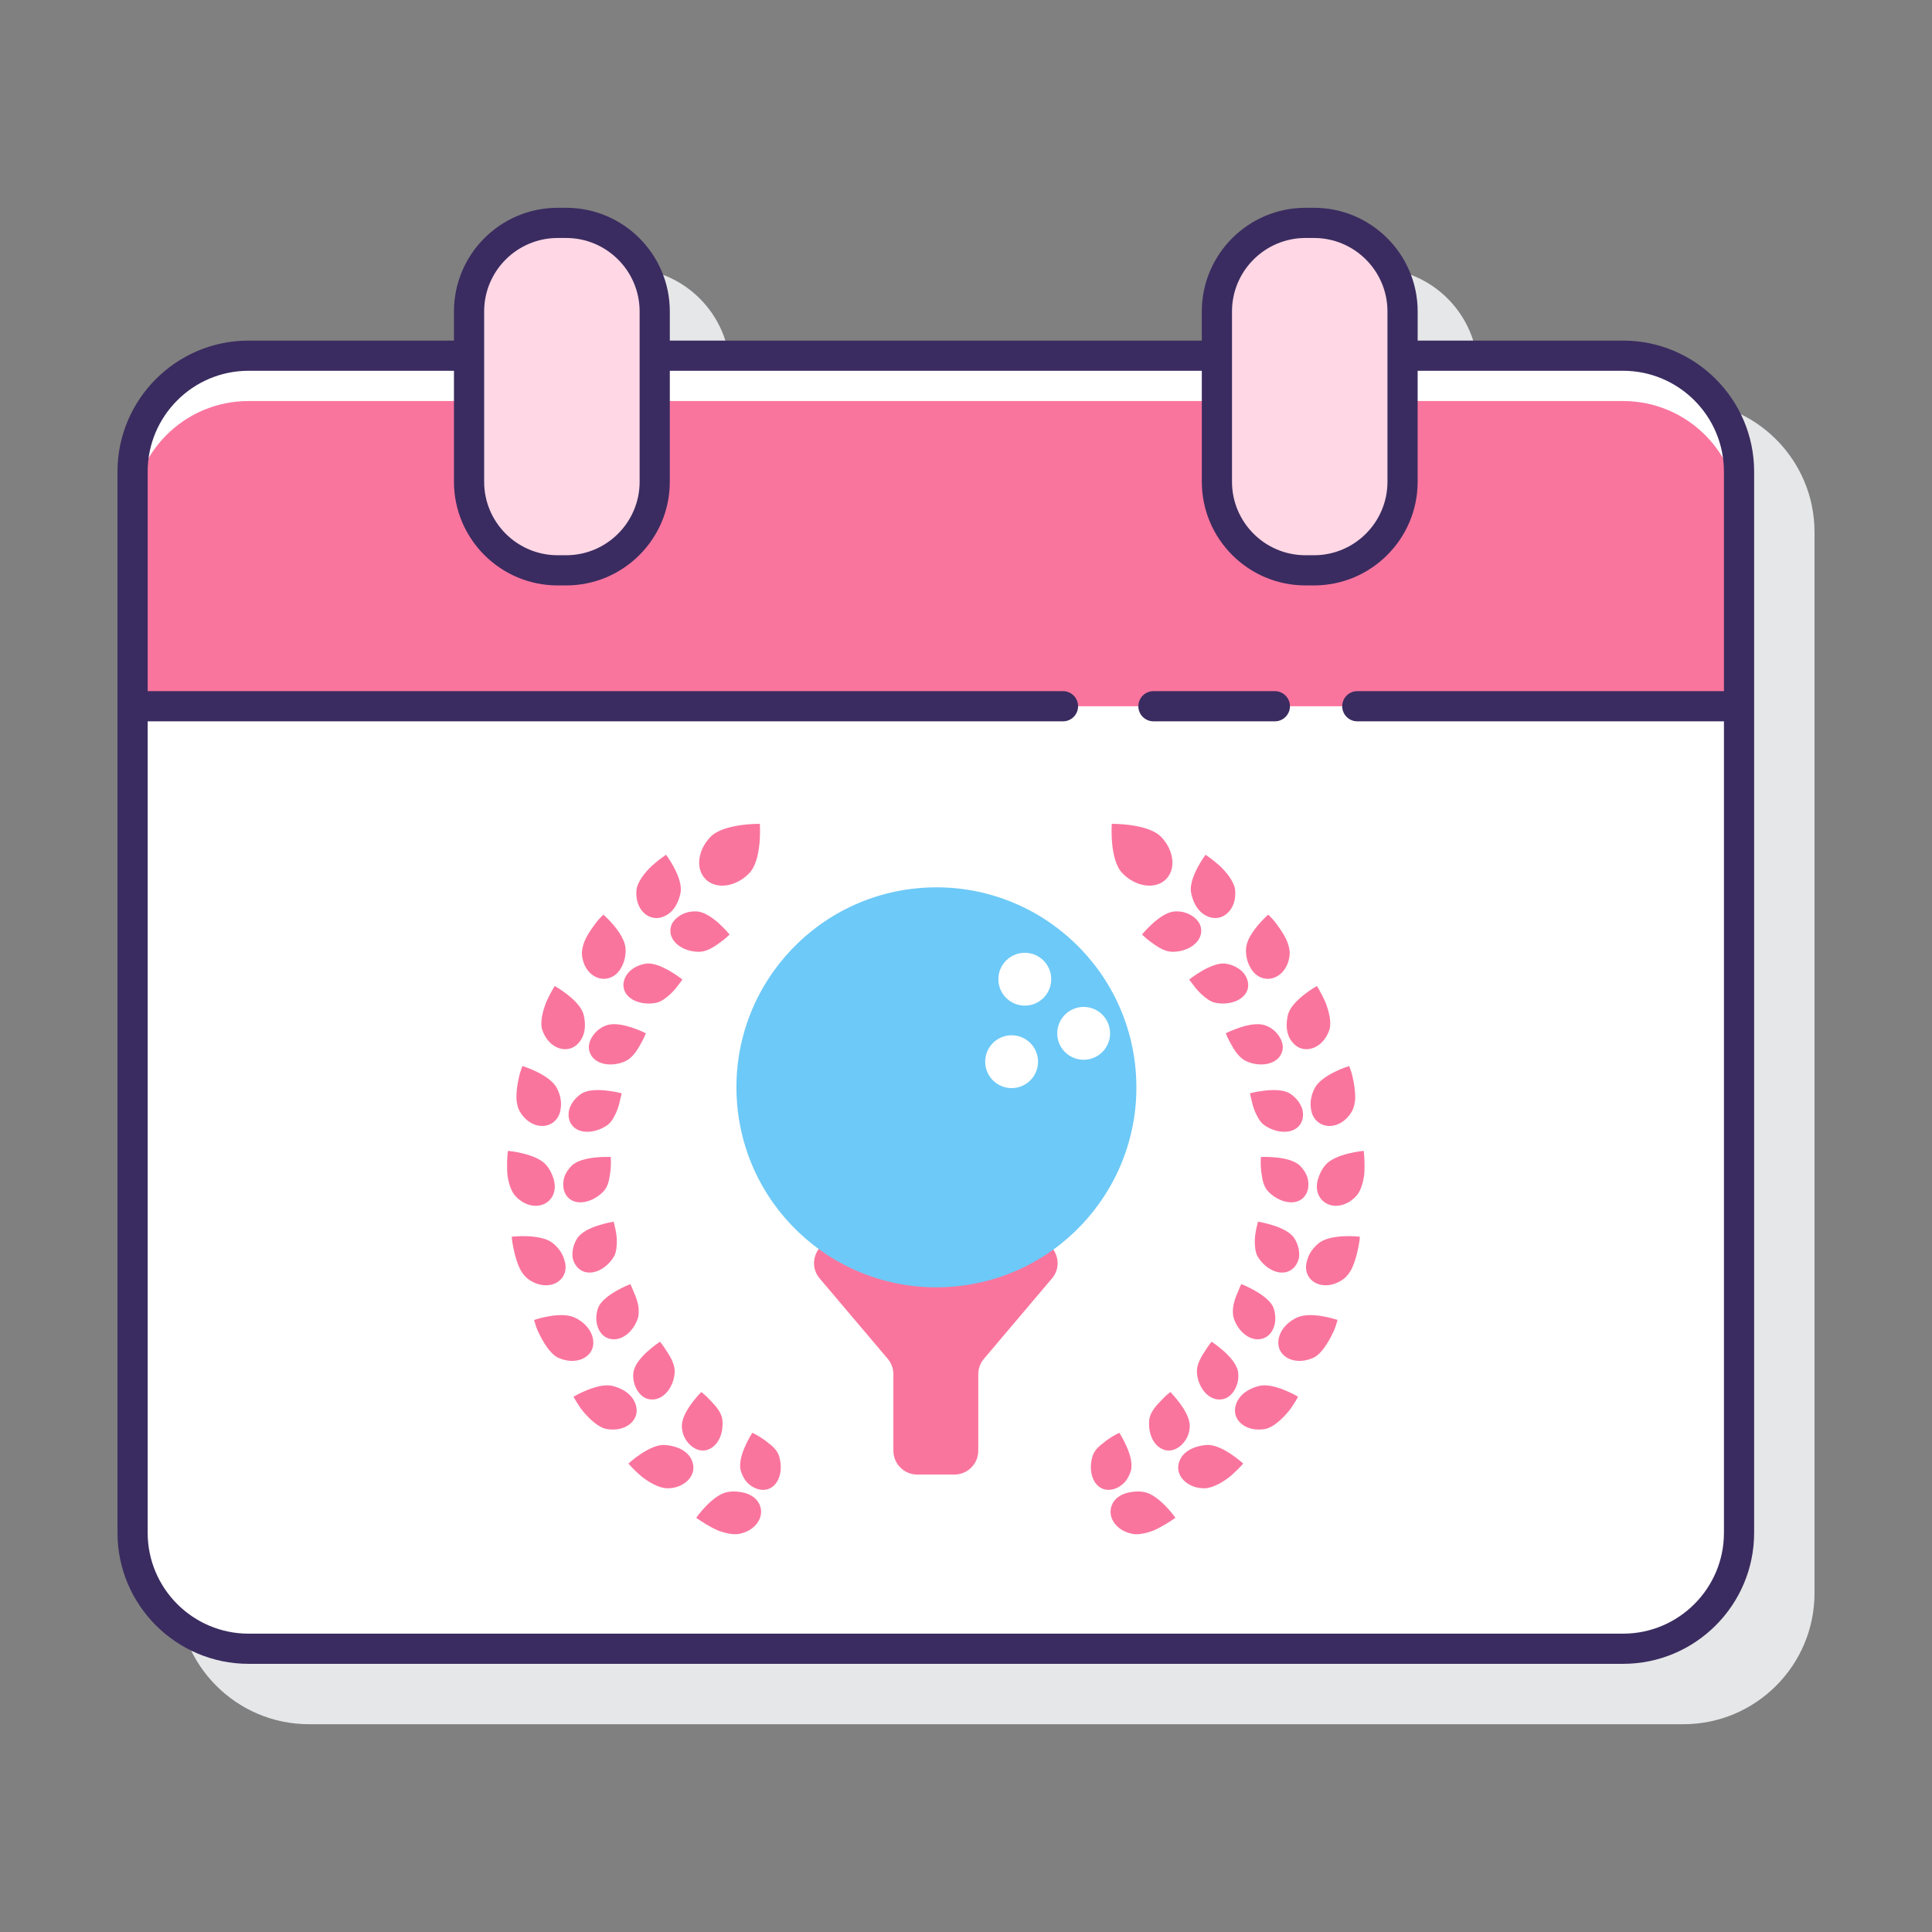 <svg id="Layer_1" enable-background="new 0 0 128 128" height="512" viewBox="0 0 128 128" width="512" xmlns="http://www.w3.org/2000/svg"><rect x="0" y="0" width="128" height="128" fill="#808080" stroke="none"/><path d="m111.533 26.565h-13.609v-1.931c0-3.787-3.081-6.867-6.867-6.867h-.567c-3.786 0-6.867 3.081-6.867 6.867v1.931h-35.246v-1.931c0-3.787-3.081-6.867-6.867-6.867h-.566c-3.787 0-6.867 3.081-6.867 6.867v1.931h-13.61c-4.787 0-8.682 3.895-8.682 8.682v15.543 54.762c0 4.787 3.895 8.682 8.682 8.682h91.066c4.788 0 8.683-3.895 8.683-8.682v-54.762-15.543c0-4.787-3.895-8.682-8.683-8.682z" fill="#e6e7e8"/><path d="m115.214 46.79h-106.43v54.761c0 4.243 3.439 7.682 7.682 7.682h91.067c4.243 0 7.682-3.439 7.682-7.682z" fill="#fff"/><path d="m107.534 23.57h-14.61v8.348c0 3.24-2.627 5.867-5.867 5.867h-.567c-3.24 0-5.867-2.627-5.867-5.867v-8.348h-37.246v8.348c0 3.24-2.627 5.867-5.867 5.867h-.566c-3.24 0-5.867-2.627-5.867-5.867v-8.348h-14.613c-4.24 0-7.68 3.43-7.68 7.68v15.54h106.43v-15.54c0-4.25-3.44-7.68-7.68-7.68z" fill="#fff"/><path d="m107.534 26.57h-14.61v5.348c0 3.24-2.627 5.867-5.867 5.867h-.567c-3.24 0-5.867-2.627-5.867-5.867v-5.348h-37.246v5.348c0 3.24-2.627 5.867-5.867 5.867h-.566c-3.24 0-5.867-2.627-5.867-5.867v-5.348h-14.613c-4.24 0-7.68 3.43-7.68 7.68v12.54h106.43v-12.54c0-4.25-3.44-7.68-7.68-7.68z" fill="#fa759e"/><path d="m37.509 14.767h-.566c-3.24 0-5.867 2.627-5.867 5.867v11.284c0 3.24 2.627 5.867 5.867 5.867h.566c3.24 0 5.867-2.627 5.867-5.867v-11.284c.001-3.241-2.626-5.867-5.867-5.867z" fill="#ffd7e5"/><path d="m87.056 14.767h-.566c-3.24 0-5.867 2.627-5.867 5.867v11.284c0 3.24 2.627 5.867 5.867 5.867h.566c3.24 0 5.867-2.627 5.867-5.867v-11.284c.001-3.241-2.626-5.867-5.867-5.867z" fill="#ffd7e5"/><path d="m107.533 22.565h-13.609v-1.931c0-3.787-3.081-6.867-6.867-6.867h-.567c-3.786 0-6.867 3.081-6.867 6.867v1.931h-35.246v-1.931c0-3.787-3.081-6.867-6.867-6.867h-.566c-3.787 0-6.868 3.081-6.868 6.867v1.931h-13.61c-4.787 0-8.682 3.895-8.682 8.682v12.586 2.956 54.762c0 4.787 3.895 8.682 8.682 8.682h91.067c4.788 0 8.683-3.895 8.683-8.682v-54.761-2.956-12.587c0-4.787-3.895-8.682-8.683-8.682zm-25.91-1.931c0-2.684 2.184-4.867 4.867-4.867h.566c2.684 0 4.867 2.184 4.867 4.867v11.284c0 2.684-2.184 4.868-4.867 4.868h-.566c-2.684 0-4.867-2.184-4.867-4.868zm-49.547 0c0-2.684 2.184-4.867 4.868-4.867h.566c2.684 0 4.867 2.184 4.867 4.867v11.284c0 2.684-2.184 4.868-4.867 4.868h-.566c-2.684 0-4.868-2.184-4.868-4.868zm82.14 25.156h-24.291c-.553 0-1 .448-1 1s.447 1 1 1h24.291v53.762c0 3.685-2.998 6.682-6.683 6.682h-91.067c-3.684 0-6.682-2.998-6.682-6.682v-53.762h60.642c.553 0 1-.448 1-1s-.447-1-1-1h-60.642v-1.956-12.587c0-3.685 2.998-6.682 6.682-6.682h13.61v7.353c0 3.787 3.081 6.868 6.868 6.868h.566c3.787 0 6.867-3.081 6.867-6.868v-7.353h35.246v7.353c0 3.787 3.081 6.868 6.867 6.868h.566c3.786 0 6.867-3.081 6.867-6.868v-7.353h13.609c3.685 0 6.683 2.998 6.683 6.682v12.586 1.957z" fill="#3a2c60"/><path d="m84.463 45.79h-8.044c-.553 0-1 .448-1 1s.447 1 1 1h8.044c.553 0 1-.448 1-1s-.448-1-1-1z" fill="#3a2c60"/><path d="m62 85.251c-2.896 0-5.567-.94-7.746-2.518-.41.552-.468 1.352.05 1.964l4.511 5.328c.242.285.374.647.374 1.021v5.066c0 .873.707 1.58 1.58 1.58h2.464c.873 0 1.58-.707 1.58-1.58v-5.066c0-.374.133-.735.374-1.021l4.511-5.328c.518-.612.459-1.412.05-1.964-2.181 1.578-4.852 2.518-7.748 2.518z" fill="#fa759e"/><ellipse cx="62" cy="72.009" fill="#6dc9f7" rx="13.242" ry="13.243" transform="matrix(.998 -.071 .071 .998 -4.949 4.576)"/><path d="m67.022 68.589c-.967 0-1.751.784-1.751 1.751s.784 1.75 1.751 1.75 1.751-.784 1.751-1.75c-.001-.967-.784-1.751-1.751-1.751z" fill="#fff"/><path d="m67.896 63.125c-.967 0-1.751.784-1.751 1.75 0 .967.784 1.751 1.751 1.751s1.751-.784 1.751-1.751c-.001-.966-.784-1.75-1.751-1.75z" fill="#fff"/><path d="m71.795 66.711c-.967 0-1.751.784-1.751 1.751s.784 1.75 1.751 1.75 1.751-.784 1.751-1.75c-.001-.968-.785-1.751-1.751-1.751z" fill="#fff"/><g fill="#fa759e"><path d="m76.933 55.45c-.868-.903-3.275-.869-3.275-.869s-.17 2.362.698 3.266c.868.903 2.148 1.099 2.86.437s.585-1.93-.283-2.834z"/><path d="m77.874 100.557s-.27-.389-.67-.796-.925-.835-1.428-.915c-.252-.04-.496-.042-.724-.009-.229.029-.452.075-.645.16-.386.166-.673.455-.784.833-.108.382-.028.761.222 1.098.251.338.656.59 1.182.695.262.052.576.017.9-.065.161-.041.325-.093.486-.152.156-.067.307-.143.45-.219.575-.307 1.011-.63 1.011-.63z"/><path d="m74.159 94.925s.256.398.482.911.416 1.143.278 1.612c-.068.234-.174.448-.305.632-.132.181-.301.316-.475.423-.352.21-.752.27-1.101.125-.705-.303-.929-1.29-.647-2.178.072-.221.22-.422.402-.597.091-.088.191-.169.294-.244.099-.083.199-.162.299-.232.398-.284.773-.452.773-.452z"/><path d="m82.368 96.968s-.347-.325-.824-.64-1.079-.624-1.585-.596c-.498.038-.972.177-1.31.425-.342.243-.55.597-.586.98-.036.38.131.746.445 1.019.311.27.785.464 1.312.446.529-.014 1.197-.397 1.702-.803.492-.422.846-.831.846-.831z"/><path d="m77.538 92.224s.335.337.665.792c.33.456.652 1.035.62 1.525-.022.499-.248.904-.543 1.187-.299.279-.667.433-1.047.353-.382-.082-.682-.354-.871-.716-.192-.366-.261-.804-.224-1.277.04-.47.408-.908.748-1.255.325-.363.652-.609.652-.609z"/><path d="m86.003 92.537s-.408-.246-.94-.456c-.532-.209-1.185-.386-1.67-.253-.494.129-.924.366-1.196.681-.138.157-.241.331-.301.515-.061.184-.096.365-.07.558.093.761.971 1.298 2.041 1.082.515-.122 1.069-.647 1.489-1.14.209-.247.357-.504.473-.685.11-.183.174-.302.174-.302z"/><path d="m80.272 88.89s.399.26.82.639c.421.378.86.88.936 1.368.07.482-.061.928-.284 1.269-.113.169-.253.31-.412.409s-.352.144-.544.146c-.779 0-1.397-.813-1.482-1.715-.06-.468.189-.984.459-1.386.134-.202.246-.393.345-.521.096-.131.162-.209.162-.209z"/><path d="m88.618 87.451s-.452-.156-1.015-.25c-.282-.047-.591-.079-.885-.071-.295.008-.568.059-.806.168-.938.445-1.394 1.318-1.161 2.038.259.729 1.226 1.07 2.225.636.256-.105.479-.32.679-.578.202-.258.382-.559.532-.845.075-.143.142-.282.2-.41.056-.129.093-.252.129-.353.066-.205.102-.335.102-.335z"/><path d="m82.236 85.074s.446.172.94.455c.247.142.505.312.725.506.219.193.405.411.479.636.315.902-.045 1.89-.825 2.037-.755.164-1.539-.507-1.816-1.373-.062-.214-.072-.466-.041-.719.032-.252.107-.504.192-.729.043-.113.088-.219.133-.314.039-.098.075-.186.105-.261.061-.148.108-.238.108-.238z"/><path d="m90.091 81.936s-.475-.059-1.044-.033c-.568.026-1.252.127-1.653.443-.403.317-.67.712-.779 1.112-.139.392-.119.792.089 1.124.417.661 1.433.793 2.305.158.214-.159.413-.409.557-.703.137-.295.244-.628.324-.94s.134-.602.167-.813c.018-.106.028-.192.029-.253.003-.062.005-.095.005-.095z"/><path d="m83.343 80.938s.473.075 1.018.25c.547.175 1.141.451 1.401.862.258.41.352.874.299 1.277-.084.396-.312.728-.66.887-.695.319-1.608-.175-2.076-.966-.12-.199-.157-.437-.178-.689-.027-.254-.014-.517.017-.756s.078-.454.119-.61c.022-.078.038-.141.045-.186.009-.044.015-.069.015-.069z"/><path d="m90.351 76.248s-.478.039-1.035.181-1.195.38-1.517.771c-.161.196-.283.404-.368.615-.088.211-.157.424-.177.631-.044.413.07.8.35 1.081.56.56 1.577.478 2.278-.322.175-.199.299-.485.386-.801.044-.158.078-.324.105-.49.019-.166.026-.333.03-.493.016-.641-.052-1.173-.052-1.173z"/><path d="m83.539 76.652s.478-.023 1.042.037 1.214.208 1.559.557c.172.174.308.37.406.572.094.203.13.413.138.615.011.405-.132.778-.433 1.005-.601.457-1.603.163-2.245-.516-.16-.171-.264-.397-.329-.64-.032-.122-.055-.248-.071-.373-.023-.126-.043-.251-.055-.372-.05-.48-.012-.885-.012-.885z"/><path d="m89.388 70.628s-.458.137-.969.39c-.514.254-1.065.613-1.311 1.065-.24.452-.317.92-.259 1.33.039.414.227.77.558.988.66.434 1.64.147 2.165-.782.13-.231.198-.538.215-.865.004-.325-.035-.672-.09-.989-.058-.316-.117-.606-.192-.808-.068-.204-.117-.329-.117-.329z"/><path d="m82.814 72.431s.463-.121 1.031-.181c.564-.059 1.254-.054 1.651.22.402.271.683.657.794 1.048.092.395.025.789-.224 1.074-.498.57-1.537.487-2.3-.046-.192-.134-.334-.335-.451-.558-.129-.221-.224-.467-.294-.698-.073-.23-.106-.449-.151-.603-.039-.157-.056-.256-.056-.256z"/><path d="m87.249 65.327s-.419.229-.866.584c-.448.355-.927.83-1.052 1.314-.114.481-.12.968.025 1.357.07.196.174.369.307.512.123.146.277.262.458.335.726.292 1.627-.194 1.959-1.219.149-.503-.04-1.24-.279-1.838-.261-.589-.552-1.045-.552-1.045z"/><path d="m81.211 68.455s.426-.215.966-.389c.54-.175 1.196-.304 1.661-.128.475.17.801.503.993.862.094.181.149.369.158.554-.001.189-.045.372-.14.538-.376.665-1.406.798-2.247.429-.439-.18-.769-.648-1-1.072-.253-.413-.391-.794-.391-.794z"/><path d="m84.025 60.595s-.36.31-.72.748-.718.992-.751 1.502c-.031.51.103.961.319 1.317.211.36.533.607.927.671.782.129 1.557-.533 1.643-1.59.022-.263-.049-.567-.167-.874-.127-.301-.313-.597-.495-.864-.186-.264-.362-.502-.511-.658-.147-.158-.245-.252-.245-.252z"/><path d="m78.787 64.898s.371-.298.864-.582c.492-.284 1.117-.554 1.595-.466.478.085.904.317 1.16.634.251.321.357.707.25 1.066-.216.722-1.195 1.066-2.117.891-.231-.045-.449-.167-.646-.325-.206-.153-.4-.335-.56-.518-.164-.18-.287-.365-.39-.49-.099-.126-.156-.21-.156-.21z"/><path d="m79.872 56.629s-.287.378-.548.882-.502 1.13-.415 1.623c.095.485.295.929.587 1.227.145.15.312.267.493.343.174.083.362.127.558.12.784-.027 1.402-.834 1.279-1.902-.075-.516-.549-1.116-1.018-1.562-.483-.432-.936-.731-.936-.731z"/><path d="m75.661 61.913s.3-.367.72-.744.965-.759 1.462-.784c.503-.034.942.134 1.265.386.161.127.29.277.375.442.079.171.114.357.098.547-.066.759-.949 1.296-1.871 1.298-.478.015-.97-.284-1.361-.576-.403-.276-.688-.569-.688-.569z"/><path d="m50.341 54.581s-2.407-.034-3.275.869-.995 2.172-.283 2.834 1.992.466 2.86-.437c.867-.903.698-3.266.698-3.266z"/><path d="m46.126 100.557s.27-.389.67-.796.925-.835 1.428-.915c.252-.04.496-.042.724-.009.229.029.452.075.645.16.386.166.673.455.784.833.108.382.028.761-.222 1.098-.251.338-.656.59-1.182.695-.262.052-.576.017-.9-.065-.161-.041-.325-.093-.486-.152-.156-.067-.307-.143-.45-.219-.575-.307-1.011-.63-1.011-.63z"/><path d="m49.841 94.925s-.256.398-.482.911-.416 1.143-.278 1.612c.068.234.174.448.305.632.132.181.301.316.475.423.352.21.752.27 1.101.125.705-.303.929-1.29.647-2.178-.072-.221-.22-.422-.402-.597-.091-.088-.191-.169-.294-.244-.099-.083-.199-.162-.299-.232-.398-.284-.773-.452-.773-.452z"/><path d="m41.632 96.968s.347-.325.824-.64 1.079-.624 1.585-.596c.498.038.972.177 1.31.425.342.243.55.597.586.98.036.38-.131.746-.445 1.019-.311.27-.785.464-1.312.446-.529-.014-1.197-.397-1.702-.803-.492-.422-.846-.831-.846-.831z"/><path d="m46.461 92.224s-.335.337-.665.792c-.33.456-.652 1.035-.62 1.525.022.499.248.904.543 1.187.299.279.667.433 1.047.353.382-.082.682-.354.871-.716.192-.366.261-.804.224-1.277-.04-.47-.408-.908-.748-1.255-.325-.363-.652-.609-.652-.609z"/><path d="m37.997 92.537s.408-.246.94-.456c.532-.209 1.185-.386 1.67-.253.494.129.924.366 1.196.681.138.157.241.331.301.515.061.184.096.365.07.558-.093.761-.971 1.298-2.041 1.082-.515-.122-1.069-.647-1.489-1.14-.209-.247-.357-.504-.473-.685-.11-.183-.174-.302-.174-.302z"/><path d="m43.727 88.89s-.399.26-.82.639c-.421.378-.86.88-.936 1.368-.07.482.061.928.284 1.269.113.169.253.31.412.409s.352.144.544.146c.779 0 1.397-.813 1.482-1.715.06-.468-.189-.984-.459-1.386-.134-.202-.246-.393-.345-.521-.096-.131-.162-.209-.162-.209z"/><path d="m35.382 87.451s.452-.156 1.015-.25c.282-.047.591-.079.885-.071.295.008.568.059.806.168.938.445 1.394 1.318 1.161 2.038-.259.729-1.226 1.07-2.225.636-.256-.105-.479-.32-.679-.578-.202-.258-.382-.559-.532-.845-.075-.143-.142-.282-.2-.41-.056-.129-.093-.252-.129-.353-.067-.205-.102-.335-.102-.335z"/><path d="m41.764 85.074s-.446.172-.94.455c-.247.142-.505.312-.725.506-.219.193-.405.411-.479.636-.315.902.045 1.89.825 2.037.755.164 1.539-.507 1.816-1.373.062-.214.072-.466.041-.719-.032-.252-.107-.504-.192-.729-.043-.113-.088-.219-.133-.314-.039-.098-.075-.186-.105-.261-.062-.148-.108-.238-.108-.238z"/><path d="m33.908 81.936s.475-.059 1.044-.033c.568.026 1.252.127 1.653.443.403.317.67.712.779 1.112.139.392.119.792-.089 1.124-.417.661-1.433.793-2.305.158-.214-.159-.413-.409-.557-.703-.137-.295-.244-.628-.324-.94s-.134-.602-.167-.813c-.018-.106-.028-.192-.029-.253-.003-.062-.005-.095-.005-.095z"/><path d="m40.657 80.938s-.473.075-1.018.25c-.547.175-1.141.451-1.401.862-.258.41-.352.874-.299 1.277.084.396.312.728.66.887.695.319 1.608-.175 2.076-.966.12-.199.157-.437.178-.689.027-.254.014-.517-.017-.756s-.078-.454-.119-.61c-.022-.078-.038-.141-.045-.186-.01-.044-.015-.069-.015-.069z"/><path d="m33.649 76.248s.478.039 1.035.181 1.195.38 1.517.771c.161.196.283.404.368.615.088.211.157.424.177.631.044.413-.07.8-.35 1.081-.56.56-1.577.478-2.278-.322-.175-.199-.299-.485-.386-.801-.044-.158-.078-.324-.105-.49-.019-.166-.026-.333-.03-.493-.017-.641.052-1.173.052-1.173z"/><path d="m40.461 76.652s-.478-.023-1.042.037-1.214.208-1.559.557c-.172.174-.308.37-.406.572-.094.203-.13.413-.138.615-.011.405.132.778.433 1.005.601.457 1.603.163 2.245-.516.16-.171.264-.397.329-.64.032-.122.055-.248.071-.373.023-.126.043-.251.055-.372.05-.48.012-.885.012-.885z"/><path d="m34.612 70.628s.458.137.969.39c.514.254 1.065.613 1.311 1.065.24.452.317.92.259 1.33-.039.414-.227.77-.558.988-.66.434-1.64.147-2.165-.782-.13-.231-.198-.538-.215-.865-.004-.325.035-.672.09-.989.058-.316.117-.606.192-.808.067-.204.117-.329.117-.329z"/><path d="m41.185 72.431s-.463-.121-1.031-.181c-.564-.059-1.254-.054-1.651.22-.402.271-.683.657-.794 1.048-.092.395-.025.789.224 1.074.498.57 1.537.487 2.3-.046.192-.134.334-.335.451-.558.129-.221.224-.467.294-.698.073-.23.106-.449.151-.603.04-.157.056-.256.056-.256z"/><path d="m36.75 65.327s.419.229.866.584c.448.355.927.83 1.052 1.314.114.481.12.968-.025 1.357-.07.196-.174.369-.307.512-.123.146-.277.262-.458.335-.726.292-1.627-.194-1.959-1.219-.149-.503.04-1.24.279-1.838.262-.589.552-1.045.552-1.045z"/><path d="m42.789 68.455s-.426-.215-.966-.389c-.54-.175-1.196-.304-1.661-.128-.475.17-.801.503-.993.862-.094.181-.149.369-.158.554.001.189.045.372.14.538.376.665 1.406.798 2.247.429.439-.18.769-.648 1-1.072.252-.413.391-.794.391-.794z"/><path d="m39.974 60.595s.36.31.72.748.718.992.751 1.502c.031.51-.103.961-.319 1.317-.211.36-.533.607-.927.671-.782.129-1.557-.533-1.643-1.59-.022-.263.049-.567.167-.874.127-.301.313-.597.495-.864.186-.264.362-.502.511-.658.148-.158.245-.252.245-.252z"/><path d="m45.213 64.898s-.371-.298-.864-.582c-.492-.284-1.117-.554-1.595-.466-.478.085-.904.317-1.16.634-.251.321-.357.707-.25 1.066.216.722 1.195 1.066 2.117.891.231-.045.449-.167.646-.325.206-.153.4-.335.56-.518.164-.18.287-.365.39-.49.099-.126.156-.21.156-.21z"/><path d="m44.128 56.629s.287.378.548.882.502 1.13.415 1.623c-.095.485-.295.929-.587 1.227-.145.15-.312.267-.493.343-.174.083-.362.127-.558.12-.784-.027-1.402-.834-1.279-1.902.075-.516.549-1.116 1.018-1.562.482-.432.936-.731.936-.731z"/><path d="m48.338 61.913s-.3-.367-.72-.744-.965-.759-1.462-.784c-.503-.034-.942.134-1.265.386-.161.127-.29.277-.375.442-.079.171-.114.357-.098.547.066.759.949 1.296 1.871 1.298.478.015.97-.284 1.361-.576.403-.276.688-.569.688-.569z"/></g></svg>